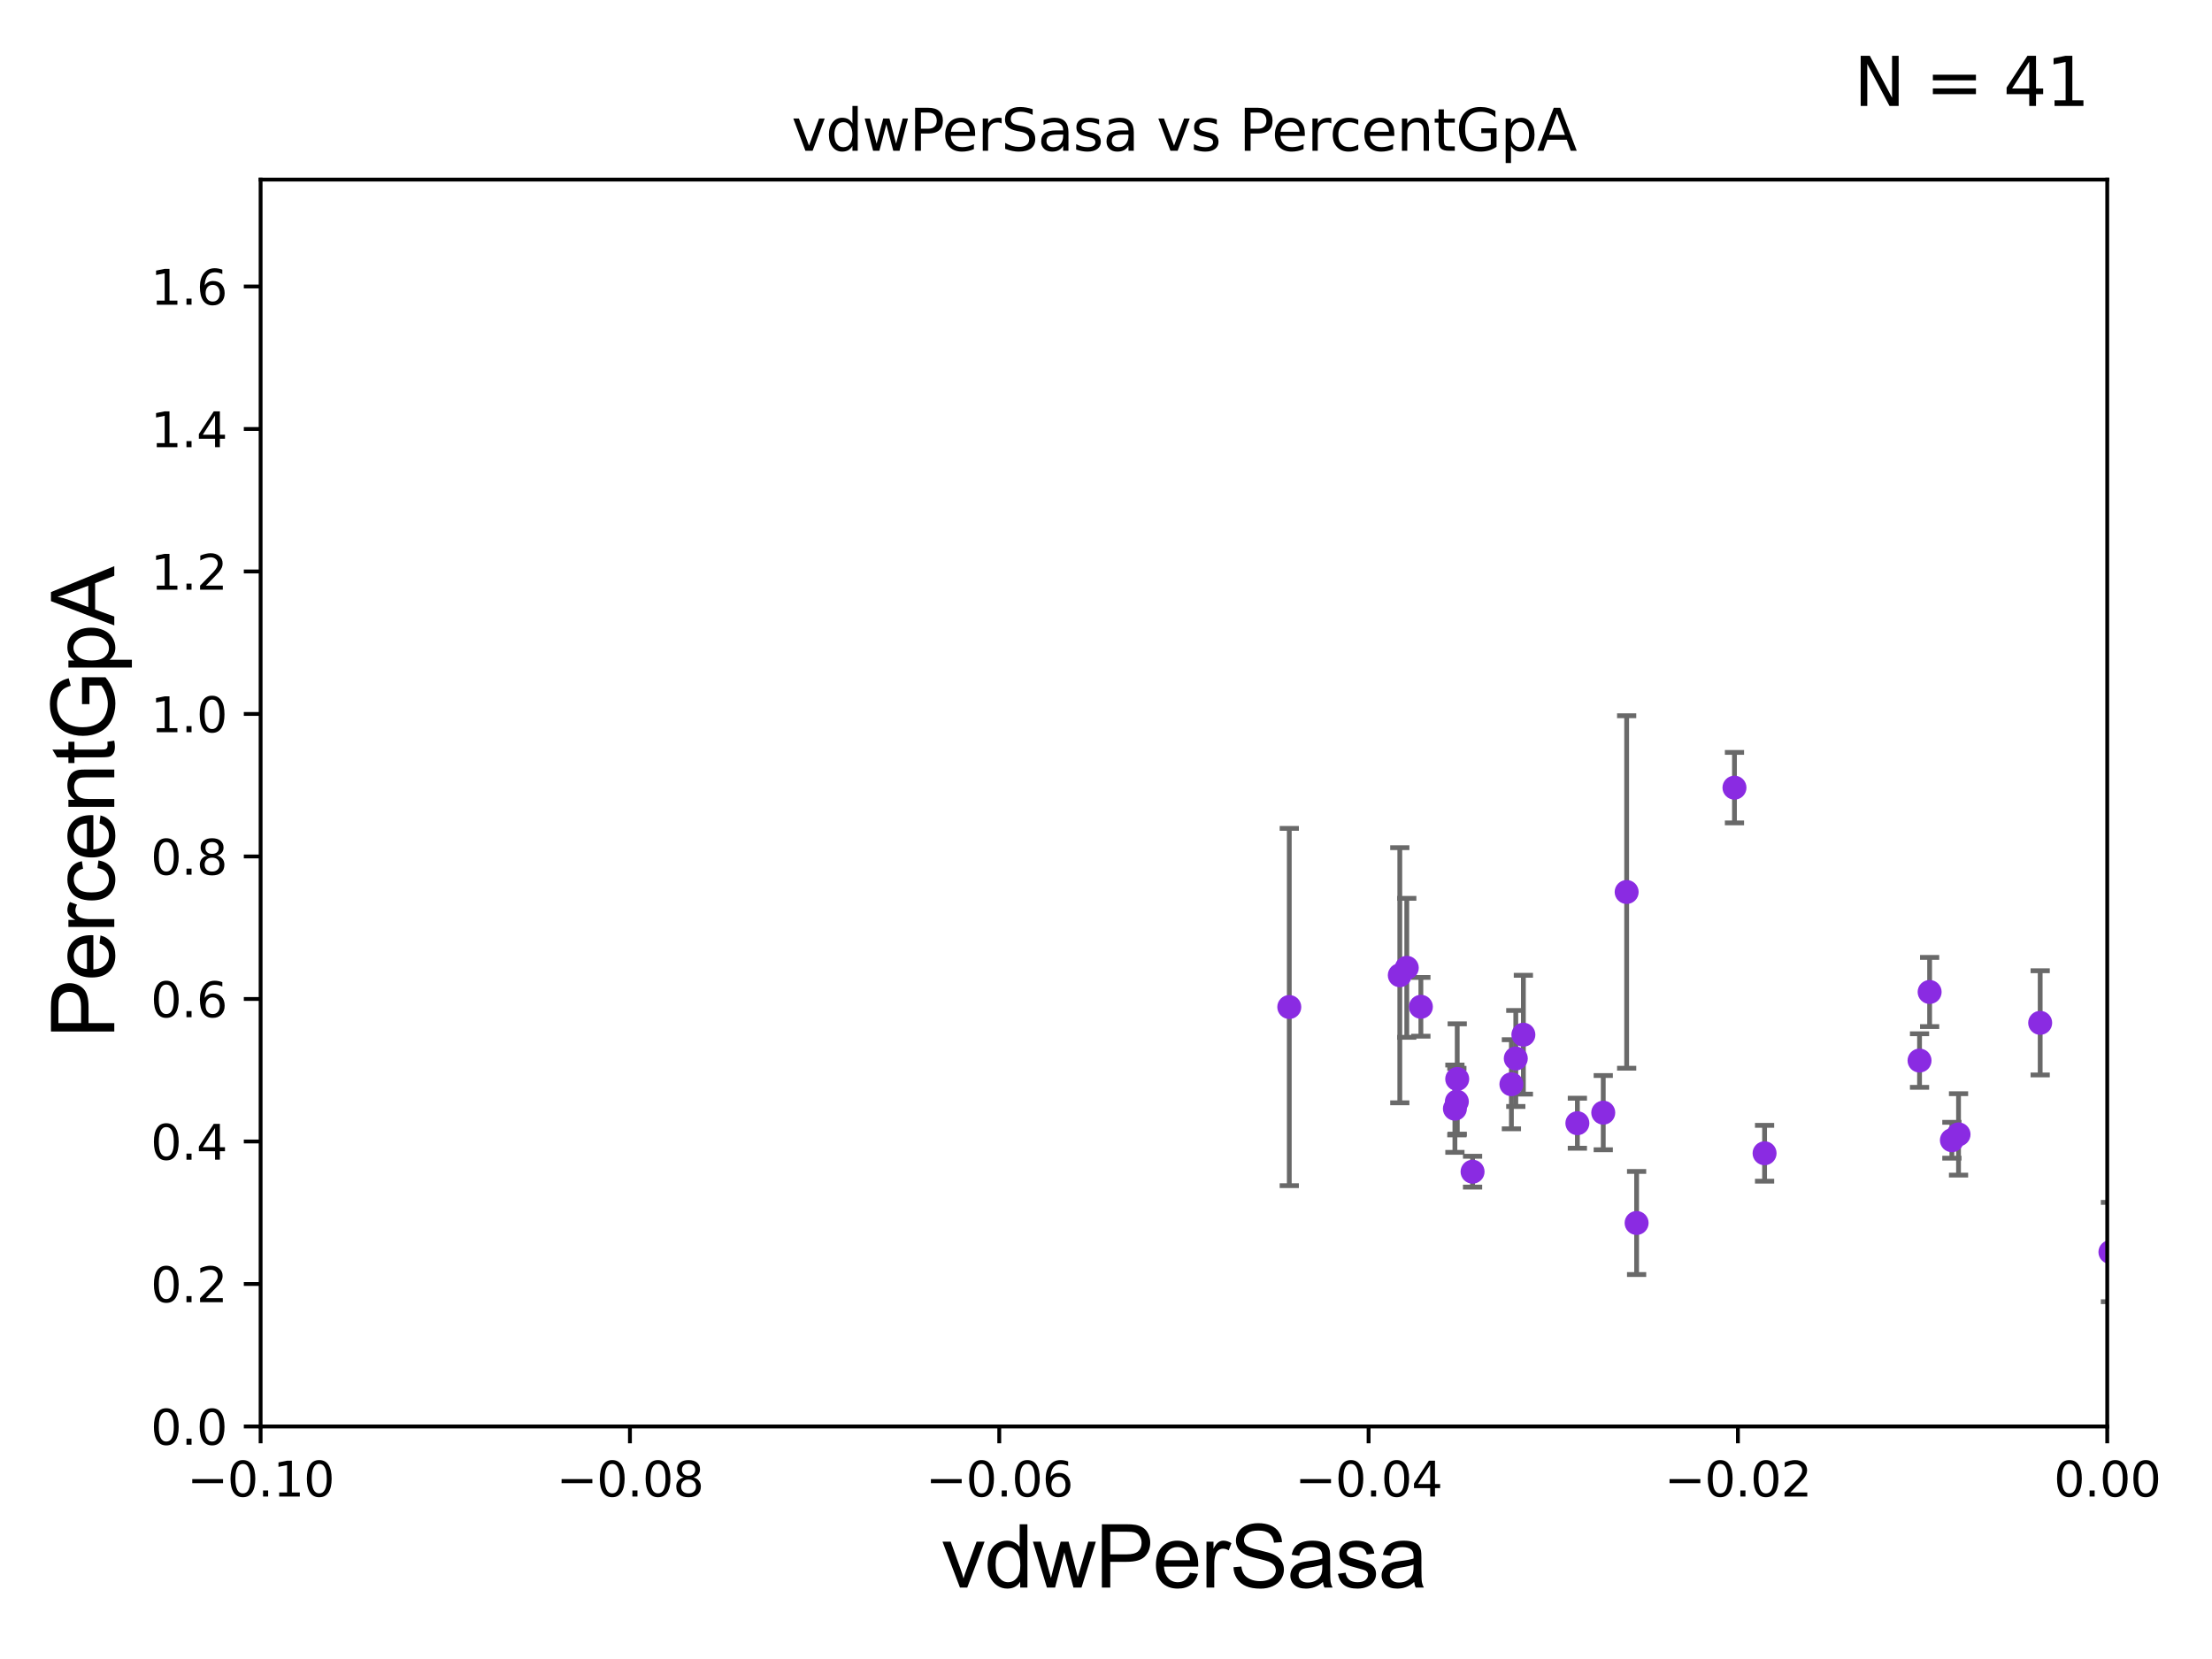 <?xml version="1.0" encoding="utf-8" standalone="no"?>
<!DOCTYPE svg PUBLIC "-//W3C//DTD SVG 1.1//EN"
  "http://www.w3.org/Graphics/SVG/1.1/DTD/svg11.dtd">
<svg xmlns:xlink="http://www.w3.org/1999/xlink" width="460.8pt" height="345.6pt" viewBox="0 0 460.8 345.6" xmlns="http://www.w3.org/2000/svg" version="1.1">
 <defs>
  <style type="text/css">*{stroke-linejoin: round; stroke-linecap: butt}</style>
 </defs>
 <g id="figure_1">
  <g id="patch_1">
   <path d="M 0 345.6 
L 460.8 345.6 
L 460.8 0 
L 0 0 
z
" style="fill: #ffffff"/>
  </g>
  <g id="axes_1">
   <g id="patch_2">
    <path d="M 54.29 297.16 
L 438.975 297.16 
L 438.975 37.411 
L 54.29 37.411 
z
" style="fill: #ffffff"/>
   </g>
   <g id="PathCollection_1">
    <defs>
     <path id="ma096408d0b" d="M 0 1.118 
C 0.297 1.118 0.581 1 0.791 0.791 
C 1 0.581 1.118 0.297 1.118 0 
C 1.118 -0.297 1 -0.581 0.791 -0.791 
C 0.581 -1 0.297 -1.118 0 -1.118 
C -0.297 -1.118 -0.581 -1 -0.791 -0.791 
C -1 -0.581 -1.118 -0.297 -1.118 0 
C -1.118 0.297 -1 0.581 -0.791 0.791 
C -0.581 1 -0.297 1.118 0 1.118 
z
" style="stroke: #8a2be2"/>
    </defs>
    <g clip-path="url(#p7d6c017b16)">
     <use xlink:href="#ma096408d0b" x="306.763" y="244.084" style="fill: #8a2be2; stroke: #8a2be2"/>
     <use xlink:href="#ma096408d0b" x="295.995" y="209.734" style="fill: #8a2be2; stroke: #8a2be2"/>
     <use xlink:href="#ma096408d0b" x="399.876" y="220.935" style="fill: #8a2be2; stroke: #8a2be2"/>
     <use xlink:href="#ma096408d0b" x="658.541" y="224.379" style="fill: #8a2be2; stroke: #8a2be2"/>
     <use xlink:href="#ma096408d0b" x="340.936" y="254.77" style="fill: #8a2be2; stroke: #8a2be2"/>
     <use xlink:href="#ma096408d0b" x="439.641" y="260.823" style="fill: #8a2be2; stroke: #8a2be2"/>
     <use xlink:href="#ma096408d0b" x="483.328" y="264.701" style="fill: #8a2be2; stroke: #8a2be2"/>
     <use xlink:href="#ma096408d0b" x="361.322" y="164.083" style="fill: #8a2be2; stroke: #8a2be2"/>
     <use xlink:href="#ma096408d0b" x="493.165" y="241.02" style="fill: #8a2be2; stroke: #8a2be2"/>
     <use xlink:href="#ma096408d0b" x="303.567" y="224.771" style="fill: #8a2be2; stroke: #8a2be2"/>
     <use xlink:href="#ma096408d0b" x="1541.898" y="250.869" style="fill: #8a2be2; stroke: #8a2be2"/>
     <use xlink:href="#ma096408d0b" x="466.669" y="227.129" style="fill: #8a2be2; stroke: #8a2be2"/>
     <use xlink:href="#ma096408d0b" x="303.49" y="229.483" style="fill: #8a2be2; stroke: #8a2be2"/>
     <use xlink:href="#ma096408d0b" x="314.853" y="225.868" style="fill: #8a2be2; stroke: #8a2be2"/>
     <use xlink:href="#ma096408d0b" x="328.597" y="233.986" style="fill: #8a2be2; stroke: #8a2be2"/>
     <use xlink:href="#ma096408d0b" x="1713.688" y="261.433" style="fill: #8a2be2; stroke: #8a2be2"/>
     <use xlink:href="#ma096408d0b" x="317.347" y="215.547" style="fill: #8a2be2; stroke: #8a2be2"/>
     <use xlink:href="#ma096408d0b" x="406.614" y="237.532" style="fill: #8a2be2; stroke: #8a2be2"/>
     <use xlink:href="#ma096408d0b" x="268.582" y="209.781" style="fill: #8a2be2; stroke: #8a2be2"/>
     <use xlink:href="#ma096408d0b" x="2149.734" y="241.905" style="fill: #8a2be2; stroke: #8a2be2"/>
     <use xlink:href="#ma096408d0b" x="291.604" y="203.16" style="fill: #8a2be2; stroke: #8a2be2"/>
     <use xlink:href="#ma096408d0b" x="33178.6" y="207.505" style="fill: #8a2be2; stroke: #8a2be2"/>
     <use xlink:href="#ma096408d0b" x="33178.6" y="241.999" style="fill: #8a2be2; stroke: #8a2be2"/>
     <use xlink:href="#ma096408d0b" x="367.593" y="240.246" style="fill: #8a2be2; stroke: #8a2be2"/>
     <use xlink:href="#ma096408d0b" x="338.862" y="185.818" style="fill: #8a2be2; stroke: #8a2be2"/>
     <use xlink:href="#ma096408d0b" x="2396.148" y="242.964" style="fill: #8a2be2; stroke: #8a2be2"/>
     <use xlink:href="#ma096408d0b" x="425.007" y="213.079" style="fill: #8a2be2; stroke: #8a2be2"/>
     <use xlink:href="#ma096408d0b" x="33178.6" y="213.404" style="fill: #8a2be2; stroke: #8a2be2"/>
     <use xlink:href="#ma096408d0b" x="33178.6" y="231.732" style="fill: #8a2be2; stroke: #8a2be2"/>
     <use xlink:href="#ma096408d0b" x="333.987" y="231.788" style="fill: #8a2be2; stroke: #8a2be2"/>
     <use xlink:href="#ma096408d0b" x="33178.6" y="237.186" style="fill: #8a2be2; stroke: #8a2be2"/>
     <use xlink:href="#ma096408d0b" x="33178.6" y="239.795" style="fill: #8a2be2; stroke: #8a2be2"/>
     <use xlink:href="#ma096408d0b" x="407.998" y="236.315" style="fill: #8a2be2; stroke: #8a2be2"/>
     <use xlink:href="#ma096408d0b" x="293.056" y="201.614" style="fill: #8a2be2; stroke: #8a2be2"/>
     <use xlink:href="#ma096408d0b" x="560.452" y="238.103" style="fill: #8a2be2; stroke: #8a2be2"/>
     <use xlink:href="#ma096408d0b" x="519.067" y="212.611" style="fill: #8a2be2; stroke: #8a2be2"/>
     <use xlink:href="#ma096408d0b" x="507.132" y="248.126" style="fill: #8a2be2; stroke: #8a2be2"/>
     <use xlink:href="#ma096408d0b" x="33178.6" y="248.127" style="fill: #8a2be2; stroke: #8a2be2"/>
     <use xlink:href="#ma096408d0b" x="33178.6" y="206.65" style="fill: #8a2be2; stroke: #8a2be2"/>
     <use xlink:href="#ma096408d0b" x="401.977" y="206.648" style="fill: #8a2be2; stroke: #8a2be2"/>
     <use xlink:href="#ma096408d0b" x="3097.323" y="239.427" style="fill: #8a2be2; stroke: #8a2be2"/>
     <use xlink:href="#ma096408d0b" x="303.084" y="230.961" style="fill: #8a2be2; stroke: #8a2be2"/>
     <use xlink:href="#ma096408d0b" x="33178.6" y="230.951" style="fill: #8a2be2; stroke: #8a2be2"/>
     <use xlink:href="#ma096408d0b" x="33178.6" y="220.847" style="fill: #8a2be2; stroke: #8a2be2"/>
     <use xlink:href="#ma096408d0b" x="315.768" y="220.499" style="fill: #8a2be2; stroke: #8a2be2"/>
     <use xlink:href="#ma096408d0b" x="14408.758" y="223.308" style="fill: #8a2be2; stroke: #8a2be2"/>
    </g>
   </g>
   <g id="matplotlib.axis_1">
    <g id="xtick_1">
     <g id="line2d_1">
      <defs>
       <path id="ma18f7a98eb" d="M 0 0 
L 0 3.5 
" style="stroke: #000000; stroke-width: 0.8"/>
      </defs>
      <g>
       <use xlink:href="#ma18f7a98eb" x="54.29" y="297.16" style="stroke: #000000; stroke-width: 0.8"/>
      </g>
     </g>
     <g id="text_1">
      <!-- −0.10 -->
      <g transform="translate(38.967 311.758)scale(0.1 -0.1)">
       <defs>
        <path id="DejaVuSans-2212" d="M 678 2272 
L 4684 2272 
L 4684 1741 
L 678 1741 
L 678 2272 
z
" transform="scale(0.016)"/>
        <path id="DejaVuSans-30" d="M 2034 4250 
Q 1547 4250 1301 3770 
Q 1056 3291 1056 2328 
Q 1056 1369 1301 889 
Q 1547 409 2034 409 
Q 2525 409 2770 889 
Q 3016 1369 3016 2328 
Q 3016 3291 2770 3770 
Q 2525 4250 2034 4250 
z
M 2034 4750 
Q 2819 4750 3233 4129 
Q 3647 3509 3647 2328 
Q 3647 1150 3233 529 
Q 2819 -91 2034 -91 
Q 1250 -91 836 529 
Q 422 1150 422 2328 
Q 422 3509 836 4129 
Q 1250 4750 2034 4750 
z
" transform="scale(0.016)"/>
        <path id="DejaVuSans-2e" d="M 684 794 
L 1344 794 
L 1344 0 
L 684 0 
L 684 794 
z
" transform="scale(0.016)"/>
        <path id="DejaVuSans-31" d="M 794 531 
L 1825 531 
L 1825 4091 
L 703 3866 
L 703 4441 
L 1819 4666 
L 2450 4666 
L 2450 531 
L 3481 531 
L 3481 0 
L 794 0 
L 794 531 
z
" transform="scale(0.016)"/>
       </defs>
       <use xlink:href="#DejaVuSans-2212"/>
       <use xlink:href="#DejaVuSans-30" x="83.789"/>
       <use xlink:href="#DejaVuSans-2e" x="147.412"/>
       <use xlink:href="#DejaVuSans-31" x="179.199"/>
       <use xlink:href="#DejaVuSans-30" x="242.822"/>
      </g>
     </g>
    </g>
    <g id="xtick_2">
     <g id="line2d_2">
      <g>
       <use xlink:href="#ma18f7a98eb" x="131.227" y="297.16" style="stroke: #000000; stroke-width: 0.8"/>
      </g>
     </g>
     <g id="text_2">
      <!-- −0.08 -->
      <g transform="translate(115.904 311.758)scale(0.1 -0.1)">
       <defs>
        <path id="DejaVuSans-38" d="M 2034 2216 
Q 1584 2216 1326 1975 
Q 1069 1734 1069 1313 
Q 1069 891 1326 650 
Q 1584 409 2034 409 
Q 2484 409 2743 651 
Q 3003 894 3003 1313 
Q 3003 1734 2745 1975 
Q 2488 2216 2034 2216 
z
M 1403 2484 
Q 997 2584 770 2862 
Q 544 3141 544 3541 
Q 544 4100 942 4425 
Q 1341 4750 2034 4750 
Q 2731 4750 3128 4425 
Q 3525 4100 3525 3541 
Q 3525 3141 3298 2862 
Q 3072 2584 2669 2484 
Q 3125 2378 3379 2068 
Q 3634 1759 3634 1313 
Q 3634 634 3220 271 
Q 2806 -91 2034 -91 
Q 1263 -91 848 271 
Q 434 634 434 1313 
Q 434 1759 690 2068 
Q 947 2378 1403 2484 
z
M 1172 3481 
Q 1172 3119 1398 2916 
Q 1625 2713 2034 2713 
Q 2441 2713 2670 2916 
Q 2900 3119 2900 3481 
Q 2900 3844 2670 4047 
Q 2441 4250 2034 4250 
Q 1625 4250 1398 4047 
Q 1172 3844 1172 3481 
z
" transform="scale(0.016)"/>
       </defs>
       <use xlink:href="#DejaVuSans-2212"/>
       <use xlink:href="#DejaVuSans-30" x="83.789"/>
       <use xlink:href="#DejaVuSans-2e" x="147.412"/>
       <use xlink:href="#DejaVuSans-30" x="179.199"/>
       <use xlink:href="#DejaVuSans-38" x="242.822"/>
      </g>
     </g>
    </g>
    <g id="xtick_3">
     <g id="line2d_3">
      <g>
       <use xlink:href="#ma18f7a98eb" x="208.164" y="297.16" style="stroke: #000000; stroke-width: 0.8"/>
      </g>
     </g>
     <g id="text_3">
      <!-- −0.06 -->
      <g transform="translate(192.841 311.758)scale(0.1 -0.1)">
       <defs>
        <path id="DejaVuSans-36" d="M 2113 2584 
Q 1688 2584 1439 2293 
Q 1191 2003 1191 1497 
Q 1191 994 1439 701 
Q 1688 409 2113 409 
Q 2538 409 2786 701 
Q 3034 994 3034 1497 
Q 3034 2003 2786 2293 
Q 2538 2584 2113 2584 
z
M 3366 4563 
L 3366 3988 
Q 3128 4100 2886 4159 
Q 2644 4219 2406 4219 
Q 1781 4219 1451 3797 
Q 1122 3375 1075 2522 
Q 1259 2794 1537 2939 
Q 1816 3084 2150 3084 
Q 2853 3084 3261 2657 
Q 3669 2231 3669 1497 
Q 3669 778 3244 343 
Q 2819 -91 2113 -91 
Q 1303 -91 875 529 
Q 447 1150 447 2328 
Q 447 3434 972 4092 
Q 1497 4750 2381 4750 
Q 2619 4750 2861 4703 
Q 3103 4656 3366 4563 
z
" transform="scale(0.016)"/>
       </defs>
       <use xlink:href="#DejaVuSans-2212"/>
       <use xlink:href="#DejaVuSans-30" x="83.789"/>
       <use xlink:href="#DejaVuSans-2e" x="147.412"/>
       <use xlink:href="#DejaVuSans-30" x="179.199"/>
       <use xlink:href="#DejaVuSans-36" x="242.822"/>
      </g>
     </g>
    </g>
    <g id="xtick_4">
     <g id="line2d_4">
      <g>
       <use xlink:href="#ma18f7a98eb" x="285.101" y="297.16" style="stroke: #000000; stroke-width: 0.8"/>
      </g>
     </g>
     <g id="text_4">
      <!-- −0.04 -->
      <g transform="translate(269.778 311.758)scale(0.1 -0.1)">
       <defs>
        <path id="DejaVuSans-34" d="M 2419 4116 
L 825 1625 
L 2419 1625 
L 2419 4116 
z
M 2253 4666 
L 3047 4666 
L 3047 1625 
L 3713 1625 
L 3713 1100 
L 3047 1100 
L 3047 0 
L 2419 0 
L 2419 1100 
L 313 1100 
L 313 1709 
L 2253 4666 
z
" transform="scale(0.016)"/>
       </defs>
       <use xlink:href="#DejaVuSans-2212"/>
       <use xlink:href="#DejaVuSans-30" x="83.789"/>
       <use xlink:href="#DejaVuSans-2e" x="147.412"/>
       <use xlink:href="#DejaVuSans-30" x="179.199"/>
       <use xlink:href="#DejaVuSans-34" x="242.822"/>
      </g>
     </g>
    </g>
    <g id="xtick_5">
     <g id="line2d_5">
      <g>
       <use xlink:href="#ma18f7a98eb" x="362.038" y="297.16" style="stroke: #000000; stroke-width: 0.8"/>
      </g>
     </g>
     <g id="text_5">
      <!-- −0.02 -->
      <g transform="translate(346.715 311.758)scale(0.1 -0.1)">
       <defs>
        <path id="DejaVuSans-32" d="M 1228 531 
L 3431 531 
L 3431 0 
L 469 0 
L 469 531 
Q 828 903 1448 1529 
Q 2069 2156 2228 2338 
Q 2531 2678 2651 2914 
Q 2772 3150 2772 3378 
Q 2772 3750 2511 3984 
Q 2250 4219 1831 4219 
Q 1534 4219 1204 4116 
Q 875 4013 500 3803 
L 500 4441 
Q 881 4594 1212 4672 
Q 1544 4750 1819 4750 
Q 2544 4750 2975 4387 
Q 3406 4025 3406 3419 
Q 3406 3131 3298 2873 
Q 3191 2616 2906 2266 
Q 2828 2175 2409 1742 
Q 1991 1309 1228 531 
z
" transform="scale(0.016)"/>
       </defs>
       <use xlink:href="#DejaVuSans-2212"/>
       <use xlink:href="#DejaVuSans-30" x="83.789"/>
       <use xlink:href="#DejaVuSans-2e" x="147.412"/>
       <use xlink:href="#DejaVuSans-30" x="179.199"/>
       <use xlink:href="#DejaVuSans-32" x="242.822"/>
      </g>
     </g>
    </g>
    <g id="xtick_6">
     <g id="line2d_6">
      <g>
       <use xlink:href="#ma18f7a98eb" x="438.975" y="297.16" style="stroke: #000000; stroke-width: 0.8"/>
      </g>
     </g>
     <g id="text_6">
      <!-- 0.00 -->
      <g transform="translate(427.842 311.758)scale(0.1 -0.1)">
       <use xlink:href="#DejaVuSans-30"/>
       <use xlink:href="#DejaVuSans-2e" x="63.623"/>
       <use xlink:href="#DejaVuSans-30" x="95.41"/>
       <use xlink:href="#DejaVuSans-30" x="159.033"/>
      </g>
     </g>
    </g>
    <g id="text_7">
     <!-- vdwPerSasa -->
     <g transform="translate(196.11 330.722)scale(0.18 -0.18)">
      <defs>
       <path id="ArialMT-76" d="M 1344 0 
L 81 3319 
L 675 3319 
L 1388 1331 
Q 1503 1009 1600 663 
Q 1675 925 1809 1294 
L 2547 3319 
L 3125 3319 
L 1869 0 
L 1344 0 
z
" transform="scale(0.016)"/>
       <path id="ArialMT-64" d="M 2575 0 
L 2575 419 
Q 2259 -75 1647 -75 
Q 1250 -75 917 144 
Q 584 363 401 755 
Q 219 1147 219 1656 
Q 219 2153 384 2558 
Q 550 2963 881 3178 
Q 1213 3394 1622 3394 
Q 1922 3394 2156 3267 
Q 2391 3141 2538 2938 
L 2538 4581 
L 3097 4581 
L 3097 0 
L 2575 0 
z
M 797 1656 
Q 797 1019 1065 703 
Q 1334 388 1700 388 
Q 2069 388 2326 689 
Q 2584 991 2584 1609 
Q 2584 2291 2321 2609 
Q 2059 2928 1675 2928 
Q 1300 2928 1048 2622 
Q 797 2316 797 1656 
z
" transform="scale(0.016)"/>
       <path id="ArialMT-77" d="M 1034 0 
L 19 3319 
L 600 3319 
L 1128 1403 
L 1325 691 
Q 1338 744 1497 1375 
L 2025 3319 
L 2603 3319 
L 3100 1394 
L 3266 759 
L 3456 1400 
L 4025 3319 
L 4572 3319 
L 3534 0 
L 2950 0 
L 2422 1988 
L 2294 2553 
L 1622 0 
L 1034 0 
z
" transform="scale(0.016)"/>
       <path id="ArialMT-50" d="M 494 0 
L 494 4581 
L 2222 4581 
Q 2678 4581 2919 4538 
Q 3256 4481 3484 4323 
Q 3713 4166 3852 3881 
Q 3991 3597 3991 3256 
Q 3991 2672 3619 2267 
Q 3247 1863 2275 1863 
L 1100 1863 
L 1100 0 
L 494 0 
z
M 1100 2403 
L 2284 2403 
Q 2872 2403 3119 2622 
Q 3366 2841 3366 3238 
Q 3366 3525 3220 3729 
Q 3075 3934 2838 4000 
Q 2684 4041 2272 4041 
L 1100 4041 
L 1100 2403 
z
" transform="scale(0.016)"/>
       <path id="ArialMT-65" d="M 2694 1069 
L 3275 997 
Q 3138 488 2766 206 
Q 2394 -75 1816 -75 
Q 1088 -75 661 373 
Q 234 822 234 1631 
Q 234 2469 665 2931 
Q 1097 3394 1784 3394 
Q 2450 3394 2872 2941 
Q 3294 2488 3294 1666 
Q 3294 1616 3291 1516 
L 816 1516 
Q 847 969 1125 678 
Q 1403 388 1819 388 
Q 2128 388 2347 550 
Q 2566 713 2694 1069 
z
M 847 1978 
L 2700 1978 
Q 2663 2397 2488 2606 
Q 2219 2931 1791 2931 
Q 1403 2931 1139 2672 
Q 875 2413 847 1978 
z
" transform="scale(0.016)"/>
       <path id="ArialMT-72" d="M 416 0 
L 416 3319 
L 922 3319 
L 922 2816 
Q 1116 3169 1280 3281 
Q 1444 3394 1641 3394 
Q 1925 3394 2219 3213 
L 2025 2691 
Q 1819 2813 1613 2813 
Q 1428 2813 1281 2702 
Q 1134 2591 1072 2394 
Q 978 2094 978 1738 
L 978 0 
L 416 0 
z
" transform="scale(0.016)"/>
       <path id="ArialMT-53" d="M 288 1472 
L 859 1522 
Q 900 1178 1048 958 
Q 1197 738 1509 602 
Q 1822 466 2213 466 
Q 2559 466 2825 569 
Q 3091 672 3220 851 
Q 3350 1031 3350 1244 
Q 3350 1459 3225 1620 
Q 3100 1781 2813 1891 
Q 2628 1963 1997 2114 
Q 1366 2266 1113 2400 
Q 784 2572 623 2826 
Q 463 3081 463 3397 
Q 463 3744 659 4045 
Q 856 4347 1234 4503 
Q 1613 4659 2075 4659 
Q 2584 4659 2973 4495 
Q 3363 4331 3572 4012 
Q 3781 3694 3797 3291 
L 3216 3247 
Q 3169 3681 2898 3903 
Q 2628 4125 2100 4125 
Q 1550 4125 1298 3923 
Q 1047 3722 1047 3438 
Q 1047 3191 1225 3031 
Q 1400 2872 2139 2705 
Q 2878 2538 3153 2413 
Q 3553 2228 3743 1945 
Q 3934 1663 3934 1294 
Q 3934 928 3725 604 
Q 3516 281 3123 101 
Q 2731 -78 2241 -78 
Q 1619 -78 1198 103 
Q 778 284 539 648 
Q 300 1013 288 1472 
z
" transform="scale(0.016)"/>
       <path id="ArialMT-61" d="M 2588 409 
Q 2275 144 1986 34 
Q 1697 -75 1366 -75 
Q 819 -75 525 192 
Q 231 459 231 875 
Q 231 1119 342 1320 
Q 453 1522 633 1644 
Q 813 1766 1038 1828 
Q 1203 1872 1538 1913 
Q 2219 1994 2541 2106 
Q 2544 2222 2544 2253 
Q 2544 2597 2384 2738 
Q 2169 2928 1744 2928 
Q 1347 2928 1158 2789 
Q 969 2650 878 2297 
L 328 2372 
Q 403 2725 575 2942 
Q 747 3159 1072 3276 
Q 1397 3394 1825 3394 
Q 2250 3394 2515 3294 
Q 2781 3194 2906 3042 
Q 3031 2891 3081 2659 
Q 3109 2516 3109 2141 
L 3109 1391 
Q 3109 606 3145 398 
Q 3181 191 3288 0 
L 2700 0 
Q 2613 175 2588 409 
z
M 2541 1666 
Q 2234 1541 1622 1453 
Q 1275 1403 1131 1340 
Q 988 1278 909 1158 
Q 831 1038 831 891 
Q 831 666 1001 516 
Q 1172 366 1500 366 
Q 1825 366 2078 508 
Q 2331 650 2450 897 
Q 2541 1088 2541 1459 
L 2541 1666 
z
" transform="scale(0.016)"/>
       <path id="ArialMT-73" d="M 197 991 
L 753 1078 
Q 800 744 1014 566 
Q 1228 388 1613 388 
Q 2000 388 2187 545 
Q 2375 703 2375 916 
Q 2375 1106 2209 1216 
Q 2094 1291 1634 1406 
Q 1016 1563 777 1677 
Q 538 1791 414 1992 
Q 291 2194 291 2438 
Q 291 2659 392 2848 
Q 494 3038 669 3163 
Q 800 3259 1026 3326 
Q 1253 3394 1513 3394 
Q 1903 3394 2198 3281 
Q 2494 3169 2634 2976 
Q 2775 2784 2828 2463 
L 2278 2388 
Q 2241 2644 2061 2787 
Q 1881 2931 1553 2931 
Q 1166 2931 1000 2803 
Q 834 2675 834 2503 
Q 834 2394 903 2306 
Q 972 2216 1119 2156 
Q 1203 2125 1616 2013 
Q 2213 1853 2448 1751 
Q 2684 1650 2818 1456 
Q 2953 1263 2953 975 
Q 2953 694 2789 445 
Q 2625 197 2315 61 
Q 2006 -75 1616 -75 
Q 969 -75 630 194 
Q 291 463 197 991 
z
" transform="scale(0.016)"/>
      </defs>
      <use xlink:href="#ArialMT-76"/>
      <use xlink:href="#ArialMT-64" x="50"/>
      <use xlink:href="#ArialMT-77" x="105.615"/>
      <use xlink:href="#ArialMT-50" x="177.832"/>
      <use xlink:href="#ArialMT-65" x="244.531"/>
      <use xlink:href="#ArialMT-72" x="300.146"/>
      <use xlink:href="#ArialMT-53" x="333.447"/>
      <use xlink:href="#ArialMT-61" x="400.146"/>
      <use xlink:href="#ArialMT-73" x="455.762"/>
      <use xlink:href="#ArialMT-61" x="505.762"/>
     </g>
    </g>
   </g>
   <g id="matplotlib.axis_2">
    <g id="ytick_1">
     <g id="line2d_7">
      <defs>
       <path id="m292b631f54" d="M 0 0 
L -3.5 0 
" style="stroke: #000000; stroke-width: 0.8"/>
      </defs>
      <g>
       <use xlink:href="#m292b631f54" x="54.29" y="297.16" style="stroke: #000000; stroke-width: 0.8"/>
      </g>
     </g>
     <g id="text_8">
      <!-- 0.0 -->
      <g transform="translate(31.387 300.959)scale(0.1 -0.1)">
       <use xlink:href="#DejaVuSans-30"/>
       <use xlink:href="#DejaVuSans-2e" x="63.623"/>
       <use xlink:href="#DejaVuSans-30" x="95.41"/>
      </g>
     </g>
    </g>
    <g id="ytick_2">
     <g id="line2d_8">
      <g>
       <use xlink:href="#m292b631f54" x="54.29" y="267.474" style="stroke: #000000; stroke-width: 0.8"/>
      </g>
     </g>
     <g id="text_9">
      <!-- 0.2 -->
      <g transform="translate(31.387 271.274)scale(0.1 -0.1)">
       <use xlink:href="#DejaVuSans-30"/>
       <use xlink:href="#DejaVuSans-2e" x="63.623"/>
       <use xlink:href="#DejaVuSans-32" x="95.41"/>
      </g>
     </g>
    </g>
    <g id="ytick_3">
     <g id="line2d_9">
      <g>
       <use xlink:href="#m292b631f54" x="54.29" y="237.789" style="stroke: #000000; stroke-width: 0.8"/>
      </g>
     </g>
     <g id="text_10">
      <!-- 0.4 -->
      <g transform="translate(31.387 241.588)scale(0.1 -0.1)">
       <use xlink:href="#DejaVuSans-30"/>
       <use xlink:href="#DejaVuSans-2e" x="63.623"/>
       <use xlink:href="#DejaVuSans-34" x="95.41"/>
      </g>
     </g>
    </g>
    <g id="ytick_4">
     <g id="line2d_10">
      <g>
       <use xlink:href="#m292b631f54" x="54.29" y="208.103" style="stroke: #000000; stroke-width: 0.8"/>
      </g>
     </g>
     <g id="text_11">
      <!-- 0.6 -->
      <g transform="translate(31.387 211.902)scale(0.1 -0.1)">
       <use xlink:href="#DejaVuSans-30"/>
       <use xlink:href="#DejaVuSans-2e" x="63.623"/>
       <use xlink:href="#DejaVuSans-36" x="95.41"/>
      </g>
     </g>
    </g>
    <g id="ytick_5">
     <g id="line2d_11">
      <g>
       <use xlink:href="#m292b631f54" x="54.29" y="178.418" style="stroke: #000000; stroke-width: 0.8"/>
      </g>
     </g>
     <g id="text_12">
      <!-- 0.8 -->
      <g transform="translate(31.387 182.217)scale(0.1 -0.1)">
       <use xlink:href="#DejaVuSans-30"/>
       <use xlink:href="#DejaVuSans-2e" x="63.623"/>
       <use xlink:href="#DejaVuSans-38" x="95.41"/>
      </g>
     </g>
    </g>
    <g id="ytick_6">
     <g id="line2d_12">
      <g>
       <use xlink:href="#m292b631f54" x="54.29" y="148.732" style="stroke: #000000; stroke-width: 0.8"/>
      </g>
     </g>
     <g id="text_13">
      <!-- 1.0 -->
      <g transform="translate(31.387 152.531)scale(0.1 -0.1)">
       <use xlink:href="#DejaVuSans-31"/>
       <use xlink:href="#DejaVuSans-2e" x="63.623"/>
       <use xlink:href="#DejaVuSans-30" x="95.41"/>
      </g>
     </g>
    </g>
    <g id="ytick_7">
     <g id="line2d_13">
      <g>
       <use xlink:href="#m292b631f54" x="54.29" y="119.047" style="stroke: #000000; stroke-width: 0.8"/>
      </g>
     </g>
     <g id="text_14">
      <!-- 1.2 -->
      <g transform="translate(31.387 122.846)scale(0.1 -0.1)">
       <use xlink:href="#DejaVuSans-31"/>
       <use xlink:href="#DejaVuSans-2e" x="63.623"/>
       <use xlink:href="#DejaVuSans-32" x="95.41"/>
      </g>
     </g>
    </g>
    <g id="ytick_8">
     <g id="line2d_14">
      <g>
       <use xlink:href="#m292b631f54" x="54.29" y="89.361" style="stroke: #000000; stroke-width: 0.8"/>
      </g>
     </g>
     <g id="text_15">
      <!-- 1.4 -->
      <g transform="translate(31.387 93.16)scale(0.1 -0.1)">
       <use xlink:href="#DejaVuSans-31"/>
       <use xlink:href="#DejaVuSans-2e" x="63.623"/>
       <use xlink:href="#DejaVuSans-34" x="95.41"/>
      </g>
     </g>
    </g>
    <g id="ytick_9">
     <g id="line2d_15">
      <g>
       <use xlink:href="#m292b631f54" x="54.29" y="59.675" style="stroke: #000000; stroke-width: 0.8"/>
      </g>
     </g>
     <g id="text_16">
      <!-- 1.6 -->
      <g transform="translate(31.387 63.475)scale(0.1 -0.1)">
       <use xlink:href="#DejaVuSans-31"/>
       <use xlink:href="#DejaVuSans-2e" x="63.623"/>
       <use xlink:href="#DejaVuSans-36" x="95.41"/>
      </g>
     </g>
    </g>
    <g id="text_17">
     <!-- PercentGpA -->
     <g transform="translate(23.809 216.309)rotate(-90)scale(0.18 -0.18)">
      <defs>
       <path id="ArialMT-63" d="M 2588 1216 
L 3141 1144 
Q 3050 572 2676 248 
Q 2303 -75 1759 -75 
Q 1078 -75 664 370 
Q 250 816 250 1647 
Q 250 2184 428 2587 
Q 606 2991 970 3192 
Q 1334 3394 1763 3394 
Q 2303 3394 2647 3120 
Q 2991 2847 3088 2344 
L 2541 2259 
Q 2463 2594 2264 2762 
Q 2066 2931 1784 2931 
Q 1359 2931 1093 2626 
Q 828 2322 828 1663 
Q 828 994 1084 691 
Q 1341 388 1753 388 
Q 2084 388 2306 591 
Q 2528 794 2588 1216 
z
" transform="scale(0.016)"/>
       <path id="ArialMT-6e" d="M 422 0 
L 422 3319 
L 928 3319 
L 928 2847 
Q 1294 3394 1984 3394 
Q 2284 3394 2536 3286 
Q 2788 3178 2913 3003 
Q 3038 2828 3088 2588 
Q 3119 2431 3119 2041 
L 3119 0 
L 2556 0 
L 2556 2019 
Q 2556 2363 2490 2533 
Q 2425 2703 2258 2804 
Q 2091 2906 1866 2906 
Q 1506 2906 1245 2678 
Q 984 2450 984 1813 
L 984 0 
L 422 0 
z
" transform="scale(0.016)"/>
       <path id="ArialMT-74" d="M 1650 503 
L 1731 6 
Q 1494 -44 1306 -44 
Q 1000 -44 831 53 
Q 663 150 594 308 
Q 525 466 525 972 
L 525 2881 
L 113 2881 
L 113 3319 
L 525 3319 
L 525 4141 
L 1084 4478 
L 1084 3319 
L 1650 3319 
L 1650 2881 
L 1084 2881 
L 1084 941 
Q 1084 700 1114 631 
Q 1144 563 1211 522 
Q 1278 481 1403 481 
Q 1497 481 1650 503 
z
" transform="scale(0.016)"/>
       <path id="ArialMT-47" d="M 2638 1797 
L 2638 2334 
L 4578 2338 
L 4578 638 
Q 4131 281 3656 101 
Q 3181 -78 2681 -78 
Q 2006 -78 1454 211 
Q 903 500 622 1047 
Q 341 1594 341 2269 
Q 341 2938 620 3517 
Q 900 4097 1425 4378 
Q 1950 4659 2634 4659 
Q 3131 4659 3532 4498 
Q 3934 4338 4162 4050 
Q 4391 3763 4509 3300 
L 3963 3150 
Q 3859 3500 3706 3700 
Q 3553 3900 3268 4020 
Q 2984 4141 2638 4141 
Q 2222 4141 1919 4014 
Q 1616 3888 1430 3681 
Q 1244 3475 1141 3228 
Q 966 2803 966 2306 
Q 966 1694 1177 1281 
Q 1388 869 1791 669 
Q 2194 469 2647 469 
Q 3041 469 3416 620 
Q 3791 772 3984 944 
L 3984 1797 
L 2638 1797 
z
" transform="scale(0.016)"/>
       <path id="ArialMT-70" d="M 422 -1272 
L 422 3319 
L 934 3319 
L 934 2888 
Q 1116 3141 1344 3267 
Q 1572 3394 1897 3394 
Q 2322 3394 2647 3175 
Q 2972 2956 3137 2557 
Q 3303 2159 3303 1684 
Q 3303 1175 3120 767 
Q 2938 359 2589 142 
Q 2241 -75 1856 -75 
Q 1575 -75 1351 44 
Q 1128 163 984 344 
L 984 -1272 
L 422 -1272 
z
M 931 1641 
Q 931 1000 1190 694 
Q 1450 388 1819 388 
Q 2194 388 2461 705 
Q 2728 1022 2728 1688 
Q 2728 2322 2467 2637 
Q 2206 2953 1844 2953 
Q 1484 2953 1207 2617 
Q 931 2281 931 1641 
z
" transform="scale(0.016)"/>
       <path id="ArialMT-41" d="M -9 0 
L 1750 4581 
L 2403 4581 
L 4278 0 
L 3588 0 
L 3053 1388 
L 1138 1388 
L 634 0 
L -9 0 
z
M 1313 1881 
L 2866 1881 
L 2388 3150 
Q 2169 3728 2063 4100 
Q 1975 3659 1816 3225 
L 1313 1881 
z
" transform="scale(0.016)"/>
      </defs>
      <use xlink:href="#ArialMT-50"/>
      <use xlink:href="#ArialMT-65" x="66.699"/>
      <use xlink:href="#ArialMT-72" x="122.314"/>
      <use xlink:href="#ArialMT-63" x="155.615"/>
      <use xlink:href="#ArialMT-65" x="205.615"/>
      <use xlink:href="#ArialMT-6e" x="261.23"/>
      <use xlink:href="#ArialMT-74" x="316.846"/>
      <use xlink:href="#ArialMT-47" x="344.629"/>
      <use xlink:href="#ArialMT-70" x="422.412"/>
      <use xlink:href="#ArialMT-41" x="478.027"/>
     </g>
    </g>
   </g>
   <g id="LineCollection_1">
    <path d="M 306.763 247.296 
L 306.763 240.871 
" clip-path="url(#p7d6c017b16)" style="fill: none; stroke: #696969"/>
    <path d="M 295.995 215.854 
L 295.995 203.615 
" clip-path="url(#p7d6c017b16)" style="fill: none; stroke: #696969"/>
    <path d="M 399.876 226.515 
L 399.876 215.354 
" clip-path="url(#p7d6c017b16)" style="fill: none; stroke: #696969"/>
    <path clip-path="url(#p7d6c017b16)" style="fill: none; stroke: #696969"/>
    <path d="M 340.936 265.508 
L 340.936 244.031 
" clip-path="url(#p7d6c017b16)" style="fill: none; stroke: #696969"/>
    <path d="M 439.641 271.167 
L 439.641 250.48 
" clip-path="url(#p7d6c017b16)" style="fill: none; stroke: #696969"/>
    <path clip-path="url(#p7d6c017b16)" style="fill: none; stroke: #696969"/>
    <path d="M 361.322 171.426 
L 361.322 156.741 
" clip-path="url(#p7d6c017b16)" style="fill: none; stroke: #696969"/>
    <path clip-path="url(#p7d6c017b16)" style="fill: none; stroke: #696969"/>
    <path d="M 303.567 236.259 
L 303.567 213.282 
" clip-path="url(#p7d6c017b16)" style="fill: none; stroke: #696969"/>
    <path clip-path="url(#p7d6c017b16)" style="fill: none; stroke: #696969"/>
    <path clip-path="url(#p7d6c017b16)" style="fill: none; stroke: #696969"/>
    <path d="M 303.49 236.419 
L 303.49 222.547 
" clip-path="url(#p7d6c017b16)" style="fill: none; stroke: #696969"/>
    <path d="M 314.853 235.147 
L 314.853 216.589 
" clip-path="url(#p7d6c017b16)" style="fill: none; stroke: #696969"/>
    <path d="M 328.597 239.196 
L 328.597 228.777 
" clip-path="url(#p7d6c017b16)" style="fill: none; stroke: #696969"/>
    <path clip-path="url(#p7d6c017b16)" style="fill: none; stroke: #696969"/>
    <path d="M 317.347 227.923 
L 317.347 203.172 
" clip-path="url(#p7d6c017b16)" style="fill: none; stroke: #696969"/>
    <path d="M 406.614 241.269 
L 406.614 233.794 
" clip-path="url(#p7d6c017b16)" style="fill: none; stroke: #696969"/>
    <path d="M 268.582 246.993 
L 268.582 172.568 
" clip-path="url(#p7d6c017b16)" style="fill: none; stroke: #696969"/>
    <path clip-path="url(#p7d6c017b16)" style="fill: none; stroke: #696969"/>
    <path d="M 291.604 229.735 
L 291.604 176.586 
" clip-path="url(#p7d6c017b16)" style="fill: none; stroke: #696969"/>
    <path clip-path="url(#p7d6c017b16)" style="fill: none; stroke: #696969"/>
    <path d="M 367.593 246.063 
L 367.593 234.429 
" clip-path="url(#p7d6c017b16)" style="fill: none; stroke: #696969"/>
    <path d="M 338.862 222.533 
L 338.862 149.104 
" clip-path="url(#p7d6c017b16)" style="fill: none; stroke: #696969"/>
    <path clip-path="url(#p7d6c017b16)" style="fill: none; stroke: #696969"/>
    <path d="M 425.007 223.933 
L 425.007 202.224 
" clip-path="url(#p7d6c017b16)" style="fill: none; stroke: #696969"/>
    <path clip-path="url(#p7d6c017b16)" style="fill: none; stroke: #696969"/>
    <path d="M 333.987 239.519 
L 333.987 224.057 
" clip-path="url(#p7d6c017b16)" style="fill: none; stroke: #696969"/>
    <path clip-path="url(#p7d6c017b16)" style="fill: none; stroke: #696969"/>
    <path d="M 407.998 244.796 
L 407.998 227.834 
" clip-path="url(#p7d6c017b16)" style="fill: none; stroke: #696969"/>
    <path d="M 293.056 216.09 
L 293.056 187.138 
" clip-path="url(#p7d6c017b16)" style="fill: none; stroke: #696969"/>
    <path clip-path="url(#p7d6c017b16)" style="fill: none; stroke: #696969"/>
    <path clip-path="url(#p7d6c017b16)" style="fill: none; stroke: #696969"/>
    <path clip-path="url(#p7d6c017b16)" style="fill: none; stroke: #696969"/>
    <path clip-path="url(#p7d6c017b16)" style="fill: none; stroke: #696969"/>
    <path d="M 401.977 213.851 
L 401.977 199.445 
" clip-path="url(#p7d6c017b16)" style="fill: none; stroke: #696969"/>
    <path clip-path="url(#p7d6c017b16)" style="fill: none; stroke: #696969"/>
    <path d="M 303.084 240.053 
L 303.084 221.869 
" clip-path="url(#p7d6c017b16)" style="fill: none; stroke: #696969"/>
    <path clip-path="url(#p7d6c017b16)" style="fill: none; stroke: #696969"/>
    <path d="M 315.768 230.497 
L 315.768 210.5 
" clip-path="url(#p7d6c017b16)" style="fill: none; stroke: #696969"/>
    <path clip-path="url(#p7d6c017b16)" style="fill: none; stroke: #696969"/>
   </g>
   <g id="line2d_16">
    <defs>
     <path id="m7b478b606d" d="M 2 0 
L -2 -0 
" style="stroke: #696969"/>
    </defs>
    <g clip-path="url(#p7d6c017b16)">
     <use xlink:href="#m7b478b606d" x="306.763" y="247.296" style="fill: #696969; stroke: #696969"/>
     <use xlink:href="#m7b478b606d" x="295.995" y="215.854" style="fill: #696969; stroke: #696969"/>
     <use xlink:href="#m7b478b606d" x="399.876" y="226.515" style="fill: #696969; stroke: #696969"/>
     <use xlink:href="#m7b478b606d" x="658.541" y="237.982" style="fill: #696969; stroke: #696969"/>
     <use xlink:href="#m7b478b606d" x="340.936" y="265.508" style="fill: #696969; stroke: #696969"/>
     <use xlink:href="#m7b478b606d" x="439.641" y="271.167" style="fill: #696969; stroke: #696969"/>
     <use xlink:href="#m7b478b606d" x="483.328" y="272.887" style="fill: #696969; stroke: #696969"/>
     <use xlink:href="#m7b478b606d" x="361.322" y="171.426" style="fill: #696969; stroke: #696969"/>
     <use xlink:href="#m7b478b606d" x="493.165" y="248.516" style="fill: #696969; stroke: #696969"/>
     <use xlink:href="#m7b478b606d" x="303.567" y="236.259" style="fill: #696969; stroke: #696969"/>
     <use xlink:href="#m7b478b606d" x="1541.898" y="253.728" style="fill: #696969; stroke: #696969"/>
     <use xlink:href="#m7b478b606d" x="466.669" y="236.797" style="fill: #696969; stroke: #696969"/>
     <use xlink:href="#m7b478b606d" x="303.49" y="236.419" style="fill: #696969; stroke: #696969"/>
     <use xlink:href="#m7b478b606d" x="314.853" y="235.147" style="fill: #696969; stroke: #696969"/>
     <use xlink:href="#m7b478b606d" x="328.597" y="239.196" style="fill: #696969; stroke: #696969"/>
     <use xlink:href="#m7b478b606d" x="1713.688" y="274.189" style="fill: #696969; stroke: #696969"/>
     <use xlink:href="#m7b478b606d" x="317.347" y="227.923" style="fill: #696969; stroke: #696969"/>
     <use xlink:href="#m7b478b606d" x="406.614" y="241.269" style="fill: #696969; stroke: #696969"/>
     <use xlink:href="#m7b478b606d" x="268.582" y="246.993" style="fill: #696969; stroke: #696969"/>
     <use xlink:href="#m7b478b606d" x="2149.734" y="245.341" style="fill: #696969; stroke: #696969"/>
     <use xlink:href="#m7b478b606d" x="291.604" y="229.735" style="fill: #696969; stroke: #696969"/>
     <use xlink:href="#m7b478b606d" x="33178.6" y="234.056" style="fill: #696969; stroke: #696969"/>
     <use xlink:href="#m7b478b606d" x="33178.6" y="249.238" style="fill: #696969; stroke: #696969"/>
     <use xlink:href="#m7b478b606d" x="367.593" y="246.063" style="fill: #696969; stroke: #696969"/>
     <use xlink:href="#m7b478b606d" x="338.862" y="222.533" style="fill: #696969; stroke: #696969"/>
     <use xlink:href="#m7b478b606d" x="2396.148" y="246.155" style="fill: #696969; stroke: #696969"/>
     <use xlink:href="#m7b478b606d" x="425.007" y="223.933" style="fill: #696969; stroke: #696969"/>
     <use xlink:href="#m7b478b606d" x="33178.6" y="224.125" style="fill: #696969; stroke: #696969"/>
     <use xlink:href="#m7b478b606d" x="33178.6" y="239.393" style="fill: #696969; stroke: #696969"/>
     <use xlink:href="#m7b478b606d" x="333.987" y="239.519" style="fill: #696969; stroke: #696969"/>
     <use xlink:href="#m7b478b606d" x="33178.6" y="243.564" style="fill: #696969; stroke: #696969"/>
     <use xlink:href="#m7b478b606d" x="33178.6" y="246.608" style="fill: #696969; stroke: #696969"/>
     <use xlink:href="#m7b478b606d" x="407.998" y="244.796" style="fill: #696969; stroke: #696969"/>
     <use xlink:href="#m7b478b606d" x="293.056" y="216.09" style="fill: #696969; stroke: #696969"/>
     <use xlink:href="#m7b478b606d" x="560.452" y="247.525" style="fill: #696969; stroke: #696969"/>
     <use xlink:href="#m7b478b606d" x="519.067" y="222.935" style="fill: #696969; stroke: #696969"/>
     <use xlink:href="#m7b478b606d" x="507.132" y="253.448" style="fill: #696969; stroke: #696969"/>
     <use xlink:href="#m7b478b606d" x="33178.6" y="253.449" style="fill: #696969; stroke: #696969"/>
     <use xlink:href="#m7b478b606d" x="33178.6" y="213.853" style="fill: #696969; stroke: #696969"/>
     <use xlink:href="#m7b478b606d" x="401.977" y="213.851" style="fill: #696969; stroke: #696969"/>
     <use xlink:href="#m7b478b606d" x="3097.323" y="243.512" style="fill: #696969; stroke: #696969"/>
     <use xlink:href="#m7b478b606d" x="303.084" y="240.053" style="fill: #696969; stroke: #696969"/>
     <use xlink:href="#m7b478b606d" x="33178.6" y="239.998" style="fill: #696969; stroke: #696969"/>
     <use xlink:href="#m7b478b606d" x="33178.6" y="230.77" style="fill: #696969; stroke: #696969"/>
     <use xlink:href="#m7b478b606d" x="315.768" y="230.497" style="fill: #696969; stroke: #696969"/>
     <use xlink:href="#m7b478b606d" x="14408.758" y="232.641" style="fill: #696969; stroke: #696969"/>
    </g>
   </g>
   <g id="line2d_17">
    <g clip-path="url(#p7d6c017b16)">
     <use xlink:href="#m7b478b606d" x="306.763" y="240.871" style="fill: #696969; stroke: #696969"/>
     <use xlink:href="#m7b478b606d" x="295.995" y="203.615" style="fill: #696969; stroke: #696969"/>
     <use xlink:href="#m7b478b606d" x="399.876" y="215.354" style="fill: #696969; stroke: #696969"/>
     <use xlink:href="#m7b478b606d" x="658.541" y="210.775" style="fill: #696969; stroke: #696969"/>
     <use xlink:href="#m7b478b606d" x="340.936" y="244.031" style="fill: #696969; stroke: #696969"/>
     <use xlink:href="#m7b478b606d" x="439.641" y="250.48" style="fill: #696969; stroke: #696969"/>
     <use xlink:href="#m7b478b606d" x="483.328" y="256.514" style="fill: #696969; stroke: #696969"/>
     <use xlink:href="#m7b478b606d" x="361.322" y="156.741" style="fill: #696969; stroke: #696969"/>
     <use xlink:href="#m7b478b606d" x="493.165" y="233.524" style="fill: #696969; stroke: #696969"/>
     <use xlink:href="#m7b478b606d" x="303.567" y="213.282" style="fill: #696969; stroke: #696969"/>
     <use xlink:href="#m7b478b606d" x="1541.898" y="248.01" style="fill: #696969; stroke: #696969"/>
     <use xlink:href="#m7b478b606d" x="466.669" y="217.461" style="fill: #696969; stroke: #696969"/>
     <use xlink:href="#m7b478b606d" x="303.49" y="222.547" style="fill: #696969; stroke: #696969"/>
     <use xlink:href="#m7b478b606d" x="314.853" y="216.589" style="fill: #696969; stroke: #696969"/>
     <use xlink:href="#m7b478b606d" x="328.597" y="228.777" style="fill: #696969; stroke: #696969"/>
     <use xlink:href="#m7b478b606d" x="1713.688" y="248.676" style="fill: #696969; stroke: #696969"/>
     <use xlink:href="#m7b478b606d" x="317.347" y="203.172" style="fill: #696969; stroke: #696969"/>
     <use xlink:href="#m7b478b606d" x="406.614" y="233.794" style="fill: #696969; stroke: #696969"/>
     <use xlink:href="#m7b478b606d" x="268.582" y="172.568" style="fill: #696969; stroke: #696969"/>
     <use xlink:href="#m7b478b606d" x="2149.734" y="238.469" style="fill: #696969; stroke: #696969"/>
     <use xlink:href="#m7b478b606d" x="291.604" y="176.586" style="fill: #696969; stroke: #696969"/>
     <use xlink:href="#m7b478b606d" x="33178.6" y="180.954" style="fill: #696969; stroke: #696969"/>
     <use xlink:href="#m7b478b606d" x="33178.6" y="234.76" style="fill: #696969; stroke: #696969"/>
     <use xlink:href="#m7b478b606d" x="367.593" y="234.429" style="fill: #696969; stroke: #696969"/>
     <use xlink:href="#m7b478b606d" x="338.862" y="149.104" style="fill: #696969; stroke: #696969"/>
     <use xlink:href="#m7b478b606d" x="2396.148" y="239.772" style="fill: #696969; stroke: #696969"/>
     <use xlink:href="#m7b478b606d" x="425.007" y="202.224" style="fill: #696969; stroke: #696969"/>
     <use xlink:href="#m7b478b606d" x="33178.6" y="202.682" style="fill: #696969; stroke: #696969"/>
     <use xlink:href="#m7b478b606d" x="33178.6" y="224.07" style="fill: #696969; stroke: #696969"/>
     <use xlink:href="#m7b478b606d" x="333.987" y="224.057" style="fill: #696969; stroke: #696969"/>
     <use xlink:href="#m7b478b606d" x="33178.6" y="230.808" style="fill: #696969; stroke: #696969"/>
     <use xlink:href="#m7b478b606d" x="33178.6" y="232.981" style="fill: #696969; stroke: #696969"/>
     <use xlink:href="#m7b478b606d" x="407.998" y="227.834" style="fill: #696969; stroke: #696969"/>
     <use xlink:href="#m7b478b606d" x="293.056" y="187.138" style="fill: #696969; stroke: #696969"/>
     <use xlink:href="#m7b478b606d" x="560.452" y="228.682" style="fill: #696969; stroke: #696969"/>
     <use xlink:href="#m7b478b606d" x="519.067" y="202.286" style="fill: #696969; stroke: #696969"/>
     <use xlink:href="#m7b478b606d" x="507.132" y="242.804" style="fill: #696969; stroke: #696969"/>
     <use xlink:href="#m7b478b606d" x="33178.6" y="242.805" style="fill: #696969; stroke: #696969"/>
     <use xlink:href="#m7b478b606d" x="33178.6" y="199.447" style="fill: #696969; stroke: #696969"/>
     <use xlink:href="#m7b478b606d" x="401.977" y="199.445" style="fill: #696969; stroke: #696969"/>
     <use xlink:href="#m7b478b606d" x="3097.323" y="235.342" style="fill: #696969; stroke: #696969"/>
     <use xlink:href="#m7b478b606d" x="303.084" y="221.869" style="fill: #696969; stroke: #696969"/>
     <use xlink:href="#m7b478b606d" x="33178.6" y="221.904" style="fill: #696969; stroke: #696969"/>
     <use xlink:href="#m7b478b606d" x="33178.6" y="210.925" style="fill: #696969; stroke: #696969"/>
     <use xlink:href="#m7b478b606d" x="315.768" y="210.5" style="fill: #696969; stroke: #696969"/>
     <use xlink:href="#m7b478b606d" x="14408.758" y="213.974" style="fill: #696969; stroke: #696969"/>
    </g>
   </g>
   <g id="line2d_18">
    <defs>
     <path id="ma71934b6cb" d="M 0 2 
C 0.53 2 1.039 1.789 1.414 1.414 
C 1.789 1.039 2 0.53 2 0 
C 2 -0.53 1.789 -1.039 1.414 -1.414 
C 1.039 -1.789 0.53 -2 0 -2 
C -0.53 -2 -1.039 -1.789 -1.414 -1.414 
C -1.789 -1.039 -2 -0.53 -2 0 
C -2 0.53 -1.789 1.039 -1.414 1.414 
C -1.039 1.789 -0.53 2 0 2 
z
" style="stroke: #8a2be2"/>
    </defs>
    <g clip-path="url(#p7d6c017b16)">
     <use xlink:href="#ma71934b6cb" x="306.763" y="244.084" style="fill: #8a2be2; stroke: #8a2be2"/>
     <use xlink:href="#ma71934b6cb" x="295.995" y="209.734" style="fill: #8a2be2; stroke: #8a2be2"/>
     <use xlink:href="#ma71934b6cb" x="399.876" y="220.935" style="fill: #8a2be2; stroke: #8a2be2"/>
     <use xlink:href="#ma71934b6cb" x="658.541" y="224.379" style="fill: #8a2be2; stroke: #8a2be2"/>
     <use xlink:href="#ma71934b6cb" x="340.936" y="254.77" style="fill: #8a2be2; stroke: #8a2be2"/>
     <use xlink:href="#ma71934b6cb" x="439.641" y="260.823" style="fill: #8a2be2; stroke: #8a2be2"/>
     <use xlink:href="#ma71934b6cb" x="483.328" y="264.701" style="fill: #8a2be2; stroke: #8a2be2"/>
     <use xlink:href="#ma71934b6cb" x="361.322" y="164.083" style="fill: #8a2be2; stroke: #8a2be2"/>
     <use xlink:href="#ma71934b6cb" x="493.165" y="241.02" style="fill: #8a2be2; stroke: #8a2be2"/>
     <use xlink:href="#ma71934b6cb" x="303.567" y="224.771" style="fill: #8a2be2; stroke: #8a2be2"/>
     <use xlink:href="#ma71934b6cb" x="1541.898" y="250.869" style="fill: #8a2be2; stroke: #8a2be2"/>
     <use xlink:href="#ma71934b6cb" x="466.669" y="227.129" style="fill: #8a2be2; stroke: #8a2be2"/>
     <use xlink:href="#ma71934b6cb" x="303.49" y="229.483" style="fill: #8a2be2; stroke: #8a2be2"/>
     <use xlink:href="#ma71934b6cb" x="314.853" y="225.868" style="fill: #8a2be2; stroke: #8a2be2"/>
     <use xlink:href="#ma71934b6cb" x="328.597" y="233.986" style="fill: #8a2be2; stroke: #8a2be2"/>
     <use xlink:href="#ma71934b6cb" x="1713.688" y="261.433" style="fill: #8a2be2; stroke: #8a2be2"/>
     <use xlink:href="#ma71934b6cb" x="317.347" y="215.547" style="fill: #8a2be2; stroke: #8a2be2"/>
     <use xlink:href="#ma71934b6cb" x="406.614" y="237.532" style="fill: #8a2be2; stroke: #8a2be2"/>
     <use xlink:href="#ma71934b6cb" x="268.582" y="209.781" style="fill: #8a2be2; stroke: #8a2be2"/>
     <use xlink:href="#ma71934b6cb" x="2149.734" y="241.905" style="fill: #8a2be2; stroke: #8a2be2"/>
     <use xlink:href="#ma71934b6cb" x="291.604" y="203.16" style="fill: #8a2be2; stroke: #8a2be2"/>
     <use xlink:href="#ma71934b6cb" x="33178.6" y="207.505" style="fill: #8a2be2; stroke: #8a2be2"/>
     <use xlink:href="#ma71934b6cb" x="33178.6" y="241.999" style="fill: #8a2be2; stroke: #8a2be2"/>
     <use xlink:href="#ma71934b6cb" x="367.593" y="240.246" style="fill: #8a2be2; stroke: #8a2be2"/>
     <use xlink:href="#ma71934b6cb" x="338.862" y="185.818" style="fill: #8a2be2; stroke: #8a2be2"/>
     <use xlink:href="#ma71934b6cb" x="2396.148" y="242.964" style="fill: #8a2be2; stroke: #8a2be2"/>
     <use xlink:href="#ma71934b6cb" x="425.007" y="213.079" style="fill: #8a2be2; stroke: #8a2be2"/>
     <use xlink:href="#ma71934b6cb" x="33178.6" y="213.404" style="fill: #8a2be2; stroke: #8a2be2"/>
     <use xlink:href="#ma71934b6cb" x="33178.6" y="231.732" style="fill: #8a2be2; stroke: #8a2be2"/>
     <use xlink:href="#ma71934b6cb" x="333.987" y="231.788" style="fill: #8a2be2; stroke: #8a2be2"/>
     <use xlink:href="#ma71934b6cb" x="33178.6" y="237.186" style="fill: #8a2be2; stroke: #8a2be2"/>
     <use xlink:href="#ma71934b6cb" x="33178.6" y="239.795" style="fill: #8a2be2; stroke: #8a2be2"/>
     <use xlink:href="#ma71934b6cb" x="407.998" y="236.315" style="fill: #8a2be2; stroke: #8a2be2"/>
     <use xlink:href="#ma71934b6cb" x="293.056" y="201.614" style="fill: #8a2be2; stroke: #8a2be2"/>
     <use xlink:href="#ma71934b6cb" x="560.452" y="238.103" style="fill: #8a2be2; stroke: #8a2be2"/>
     <use xlink:href="#ma71934b6cb" x="519.067" y="212.611" style="fill: #8a2be2; stroke: #8a2be2"/>
     <use xlink:href="#ma71934b6cb" x="507.132" y="248.126" style="fill: #8a2be2; stroke: #8a2be2"/>
     <use xlink:href="#ma71934b6cb" x="33178.6" y="248.127" style="fill: #8a2be2; stroke: #8a2be2"/>
     <use xlink:href="#ma71934b6cb" x="33178.6" y="206.65" style="fill: #8a2be2; stroke: #8a2be2"/>
     <use xlink:href="#ma71934b6cb" x="401.977" y="206.648" style="fill: #8a2be2; stroke: #8a2be2"/>
     <use xlink:href="#ma71934b6cb" x="3097.323" y="239.427" style="fill: #8a2be2; stroke: #8a2be2"/>
     <use xlink:href="#ma71934b6cb" x="303.084" y="230.961" style="fill: #8a2be2; stroke: #8a2be2"/>
     <use xlink:href="#ma71934b6cb" x="33178.6" y="230.951" style="fill: #8a2be2; stroke: #8a2be2"/>
     <use xlink:href="#ma71934b6cb" x="33178.6" y="220.847" style="fill: #8a2be2; stroke: #8a2be2"/>
     <use xlink:href="#ma71934b6cb" x="315.768" y="220.499" style="fill: #8a2be2; stroke: #8a2be2"/>
     <use xlink:href="#ma71934b6cb" x="14408.758" y="223.308" style="fill: #8a2be2; stroke: #8a2be2"/>
    </g>
   </g>
   <g id="patch_3">
    <path d="M 54.29 297.16 
L 54.29 37.411 
" style="fill: none; stroke: #000000; stroke-width: 0.8; stroke-linejoin: miter; stroke-linecap: square"/>
   </g>
   <g id="patch_4">
    <path d="M 438.975 297.16 
L 438.975 37.411 
" style="fill: none; stroke: #000000; stroke-width: 0.8; stroke-linejoin: miter; stroke-linecap: square"/>
   </g>
   <g id="patch_5">
    <path d="M 54.29 297.16 
L 438.975 297.16 
" style="fill: none; stroke: #000000; stroke-width: 0.8; stroke-linejoin: miter; stroke-linecap: square"/>
   </g>
   <g id="patch_6">
    <path d="M 54.29 37.411 
L 438.975 37.411 
" style="fill: none; stroke: #000000; stroke-width: 0.8; stroke-linejoin: miter; stroke-linecap: square"/>
   </g>
   <g id="text_18">
    <!-- N = 41 -->
    <g transform="translate(386.209 22.074)scale(0.14 -0.14)">
     <defs>
      <path id="DejaVuSans-4e" d="M 628 4666 
L 1478 4666 
L 3547 763 
L 3547 4666 
L 4159 4666 
L 4159 0 
L 3309 0 
L 1241 3903 
L 1241 0 
L 628 0 
L 628 4666 
z
" transform="scale(0.016)"/>
      <path id="DejaVuSans-20" transform="scale(0.016)"/>
      <path id="DejaVuSans-3d" d="M 678 2906 
L 4684 2906 
L 4684 2381 
L 678 2381 
L 678 2906 
z
M 678 1631 
L 4684 1631 
L 4684 1100 
L 678 1100 
L 678 1631 
z
" transform="scale(0.016)"/>
     </defs>
     <use xlink:href="#DejaVuSans-4e"/>
     <use xlink:href="#DejaVuSans-20" x="74.805"/>
     <use xlink:href="#DejaVuSans-3d" x="106.592"/>
     <use xlink:href="#DejaVuSans-20" x="190.381"/>
     <use xlink:href="#DejaVuSans-34" x="222.168"/>
     <use xlink:href="#DejaVuSans-31" x="285.791"/>
    </g>
   </g>
   <g id="text_19">
    <!-- vdwPerSasa vs PercentGpA -->
    <g transform="translate(164.896 31.411)scale(0.12 -0.12)">
     <defs>
      <path id="DejaVuSans-76" d="M 191 3500 
L 800 3500 
L 1894 563 
L 2988 3500 
L 3597 3500 
L 2284 0 
L 1503 0 
L 191 3500 
z
" transform="scale(0.016)"/>
      <path id="DejaVuSans-64" d="M 2906 2969 
L 2906 4863 
L 3481 4863 
L 3481 0 
L 2906 0 
L 2906 525 
Q 2725 213 2448 61 
Q 2172 -91 1784 -91 
Q 1150 -91 751 415 
Q 353 922 353 1747 
Q 353 2572 751 3078 
Q 1150 3584 1784 3584 
Q 2172 3584 2448 3432 
Q 2725 3281 2906 2969 
z
M 947 1747 
Q 947 1113 1208 752 
Q 1469 391 1925 391 
Q 2381 391 2643 752 
Q 2906 1113 2906 1747 
Q 2906 2381 2643 2742 
Q 2381 3103 1925 3103 
Q 1469 3103 1208 2742 
Q 947 2381 947 1747 
z
" transform="scale(0.016)"/>
      <path id="DejaVuSans-77" d="M 269 3500 
L 844 3500 
L 1563 769 
L 2278 3500 
L 2956 3500 
L 3675 769 
L 4391 3500 
L 4966 3500 
L 4050 0 
L 3372 0 
L 2619 2869 
L 1863 0 
L 1184 0 
L 269 3500 
z
" transform="scale(0.016)"/>
      <path id="DejaVuSans-50" d="M 1259 4147 
L 1259 2394 
L 2053 2394 
Q 2494 2394 2734 2622 
Q 2975 2850 2975 3272 
Q 2975 3691 2734 3919 
Q 2494 4147 2053 4147 
L 1259 4147 
z
M 628 4666 
L 2053 4666 
Q 2838 4666 3239 4311 
Q 3641 3956 3641 3272 
Q 3641 2581 3239 2228 
Q 2838 1875 2053 1875 
L 1259 1875 
L 1259 0 
L 628 0 
L 628 4666 
z
" transform="scale(0.016)"/>
      <path id="DejaVuSans-65" d="M 3597 1894 
L 3597 1613 
L 953 1613 
Q 991 1019 1311 708 
Q 1631 397 2203 397 
Q 2534 397 2845 478 
Q 3156 559 3463 722 
L 3463 178 
Q 3153 47 2828 -22 
Q 2503 -91 2169 -91 
Q 1331 -91 842 396 
Q 353 884 353 1716 
Q 353 2575 817 3079 
Q 1281 3584 2069 3584 
Q 2775 3584 3186 3129 
Q 3597 2675 3597 1894 
z
M 3022 2063 
Q 3016 2534 2758 2815 
Q 2500 3097 2075 3097 
Q 1594 3097 1305 2825 
Q 1016 2553 972 2059 
L 3022 2063 
z
" transform="scale(0.016)"/>
      <path id="DejaVuSans-72" d="M 2631 2963 
Q 2534 3019 2420 3045 
Q 2306 3072 2169 3072 
Q 1681 3072 1420 2755 
Q 1159 2438 1159 1844 
L 1159 0 
L 581 0 
L 581 3500 
L 1159 3500 
L 1159 2956 
Q 1341 3275 1631 3429 
Q 1922 3584 2338 3584 
Q 2397 3584 2469 3576 
Q 2541 3569 2628 3553 
L 2631 2963 
z
" transform="scale(0.016)"/>
      <path id="DejaVuSans-53" d="M 3425 4513 
L 3425 3897 
Q 3066 4069 2747 4153 
Q 2428 4238 2131 4238 
Q 1616 4238 1336 4038 
Q 1056 3838 1056 3469 
Q 1056 3159 1242 3001 
Q 1428 2844 1947 2747 
L 2328 2669 
Q 3034 2534 3370 2195 
Q 3706 1856 3706 1288 
Q 3706 609 3251 259 
Q 2797 -91 1919 -91 
Q 1588 -91 1214 -16 
Q 841 59 441 206 
L 441 856 
Q 825 641 1194 531 
Q 1563 422 1919 422 
Q 2459 422 2753 634 
Q 3047 847 3047 1241 
Q 3047 1584 2836 1778 
Q 2625 1972 2144 2069 
L 1759 2144 
Q 1053 2284 737 2584 
Q 422 2884 422 3419 
Q 422 4038 858 4394 
Q 1294 4750 2059 4750 
Q 2388 4750 2728 4690 
Q 3069 4631 3425 4513 
z
" transform="scale(0.016)"/>
      <path id="DejaVuSans-61" d="M 2194 1759 
Q 1497 1759 1228 1600 
Q 959 1441 959 1056 
Q 959 750 1161 570 
Q 1363 391 1709 391 
Q 2188 391 2477 730 
Q 2766 1069 2766 1631 
L 2766 1759 
L 2194 1759 
z
M 3341 1997 
L 3341 0 
L 2766 0 
L 2766 531 
Q 2569 213 2275 61 
Q 1981 -91 1556 -91 
Q 1019 -91 701 211 
Q 384 513 384 1019 
Q 384 1609 779 1909 
Q 1175 2209 1959 2209 
L 2766 2209 
L 2766 2266 
Q 2766 2663 2505 2880 
Q 2244 3097 1772 3097 
Q 1472 3097 1187 3025 
Q 903 2953 641 2809 
L 641 3341 
Q 956 3463 1253 3523 
Q 1550 3584 1831 3584 
Q 2591 3584 2966 3190 
Q 3341 2797 3341 1997 
z
" transform="scale(0.016)"/>
      <path id="DejaVuSans-73" d="M 2834 3397 
L 2834 2853 
Q 2591 2978 2328 3040 
Q 2066 3103 1784 3103 
Q 1356 3103 1142 2972 
Q 928 2841 928 2578 
Q 928 2378 1081 2264 
Q 1234 2150 1697 2047 
L 1894 2003 
Q 2506 1872 2764 1633 
Q 3022 1394 3022 966 
Q 3022 478 2636 193 
Q 2250 -91 1575 -91 
Q 1294 -91 989 -36 
Q 684 19 347 128 
L 347 722 
Q 666 556 975 473 
Q 1284 391 1588 391 
Q 1994 391 2212 530 
Q 2431 669 2431 922 
Q 2431 1156 2273 1281 
Q 2116 1406 1581 1522 
L 1381 1569 
Q 847 1681 609 1914 
Q 372 2147 372 2553 
Q 372 3047 722 3315 
Q 1072 3584 1716 3584 
Q 2034 3584 2315 3537 
Q 2597 3491 2834 3397 
z
" transform="scale(0.016)"/>
      <path id="DejaVuSans-63" d="M 3122 3366 
L 3122 2828 
Q 2878 2963 2633 3030 
Q 2388 3097 2138 3097 
Q 1578 3097 1268 2742 
Q 959 2388 959 1747 
Q 959 1106 1268 751 
Q 1578 397 2138 397 
Q 2388 397 2633 464 
Q 2878 531 3122 666 
L 3122 134 
Q 2881 22 2623 -34 
Q 2366 -91 2075 -91 
Q 1284 -91 818 406 
Q 353 903 353 1747 
Q 353 2603 823 3093 
Q 1294 3584 2113 3584 
Q 2378 3584 2631 3529 
Q 2884 3475 3122 3366 
z
" transform="scale(0.016)"/>
      <path id="DejaVuSans-6e" d="M 3513 2113 
L 3513 0 
L 2938 0 
L 2938 2094 
Q 2938 2591 2744 2837 
Q 2550 3084 2163 3084 
Q 1697 3084 1428 2787 
Q 1159 2491 1159 1978 
L 1159 0 
L 581 0 
L 581 3500 
L 1159 3500 
L 1159 2956 
Q 1366 3272 1645 3428 
Q 1925 3584 2291 3584 
Q 2894 3584 3203 3211 
Q 3513 2838 3513 2113 
z
" transform="scale(0.016)"/>
      <path id="DejaVuSans-74" d="M 1172 4494 
L 1172 3500 
L 2356 3500 
L 2356 3053 
L 1172 3053 
L 1172 1153 
Q 1172 725 1289 603 
Q 1406 481 1766 481 
L 2356 481 
L 2356 0 
L 1766 0 
Q 1100 0 847 248 
Q 594 497 594 1153 
L 594 3053 
L 172 3053 
L 172 3500 
L 594 3500 
L 594 4494 
L 1172 4494 
z
" transform="scale(0.016)"/>
      <path id="DejaVuSans-47" d="M 3809 666 
L 3809 1919 
L 2778 1919 
L 2778 2438 
L 4434 2438 
L 4434 434 
Q 4069 175 3628 42 
Q 3188 -91 2688 -91 
Q 1594 -91 976 548 
Q 359 1188 359 2328 
Q 359 3472 976 4111 
Q 1594 4750 2688 4750 
Q 3144 4750 3555 4637 
Q 3966 4525 4313 4306 
L 4313 3634 
Q 3963 3931 3569 4081 
Q 3175 4231 2741 4231 
Q 1884 4231 1454 3753 
Q 1025 3275 1025 2328 
Q 1025 1384 1454 906 
Q 1884 428 2741 428 
Q 3075 428 3337 486 
Q 3600 544 3809 666 
z
" transform="scale(0.016)"/>
      <path id="DejaVuSans-70" d="M 1159 525 
L 1159 -1331 
L 581 -1331 
L 581 3500 
L 1159 3500 
L 1159 2969 
Q 1341 3281 1617 3432 
Q 1894 3584 2278 3584 
Q 2916 3584 3314 3078 
Q 3713 2572 3713 1747 
Q 3713 922 3314 415 
Q 2916 -91 2278 -91 
Q 1894 -91 1617 61 
Q 1341 213 1159 525 
z
M 3116 1747 
Q 3116 2381 2855 2742 
Q 2594 3103 2138 3103 
Q 1681 3103 1420 2742 
Q 1159 2381 1159 1747 
Q 1159 1113 1420 752 
Q 1681 391 2138 391 
Q 2594 391 2855 752 
Q 3116 1113 3116 1747 
z
" transform="scale(0.016)"/>
      <path id="DejaVuSans-41" d="M 2188 4044 
L 1331 1722 
L 3047 1722 
L 2188 4044 
z
M 1831 4666 
L 2547 4666 
L 4325 0 
L 3669 0 
L 3244 1197 
L 1141 1197 
L 716 0 
L 50 0 
L 1831 4666 
z
" transform="scale(0.016)"/>
     </defs>
     <use xlink:href="#DejaVuSans-76"/>
     <use xlink:href="#DejaVuSans-64" x="59.18"/>
     <use xlink:href="#DejaVuSans-77" x="122.656"/>
     <use xlink:href="#DejaVuSans-50" x="204.443"/>
     <use xlink:href="#DejaVuSans-65" x="261.121"/>
     <use xlink:href="#DejaVuSans-72" x="322.645"/>
     <use xlink:href="#DejaVuSans-53" x="363.758"/>
     <use xlink:href="#DejaVuSans-61" x="427.234"/>
     <use xlink:href="#DejaVuSans-73" x="488.514"/>
     <use xlink:href="#DejaVuSans-61" x="540.613"/>
     <use xlink:href="#DejaVuSans-20" x="601.893"/>
     <use xlink:href="#DejaVuSans-76" x="633.68"/>
     <use xlink:href="#DejaVuSans-73" x="692.859"/>
     <use xlink:href="#DejaVuSans-20" x="744.959"/>
     <use xlink:href="#DejaVuSans-50" x="776.746"/>
     <use xlink:href="#DejaVuSans-65" x="833.424"/>
     <use xlink:href="#DejaVuSans-72" x="894.947"/>
     <use xlink:href="#DejaVuSans-63" x="933.811"/>
     <use xlink:href="#DejaVuSans-65" x="988.791"/>
     <use xlink:href="#DejaVuSans-6e" x="1050.314"/>
     <use xlink:href="#DejaVuSans-74" x="1113.693"/>
     <use xlink:href="#DejaVuSans-47" x="1152.902"/>
     <use xlink:href="#DejaVuSans-70" x="1230.393"/>
     <use xlink:href="#DejaVuSans-41" x="1293.869"/>
    </g>
   </g>
  </g>
 </g>
 <defs>
  <clipPath id="p7d6c017b16">
   <rect x="54.29" y="37.411" width="384.685" height="259.749"/>
  </clipPath>
 </defs>
</svg>
